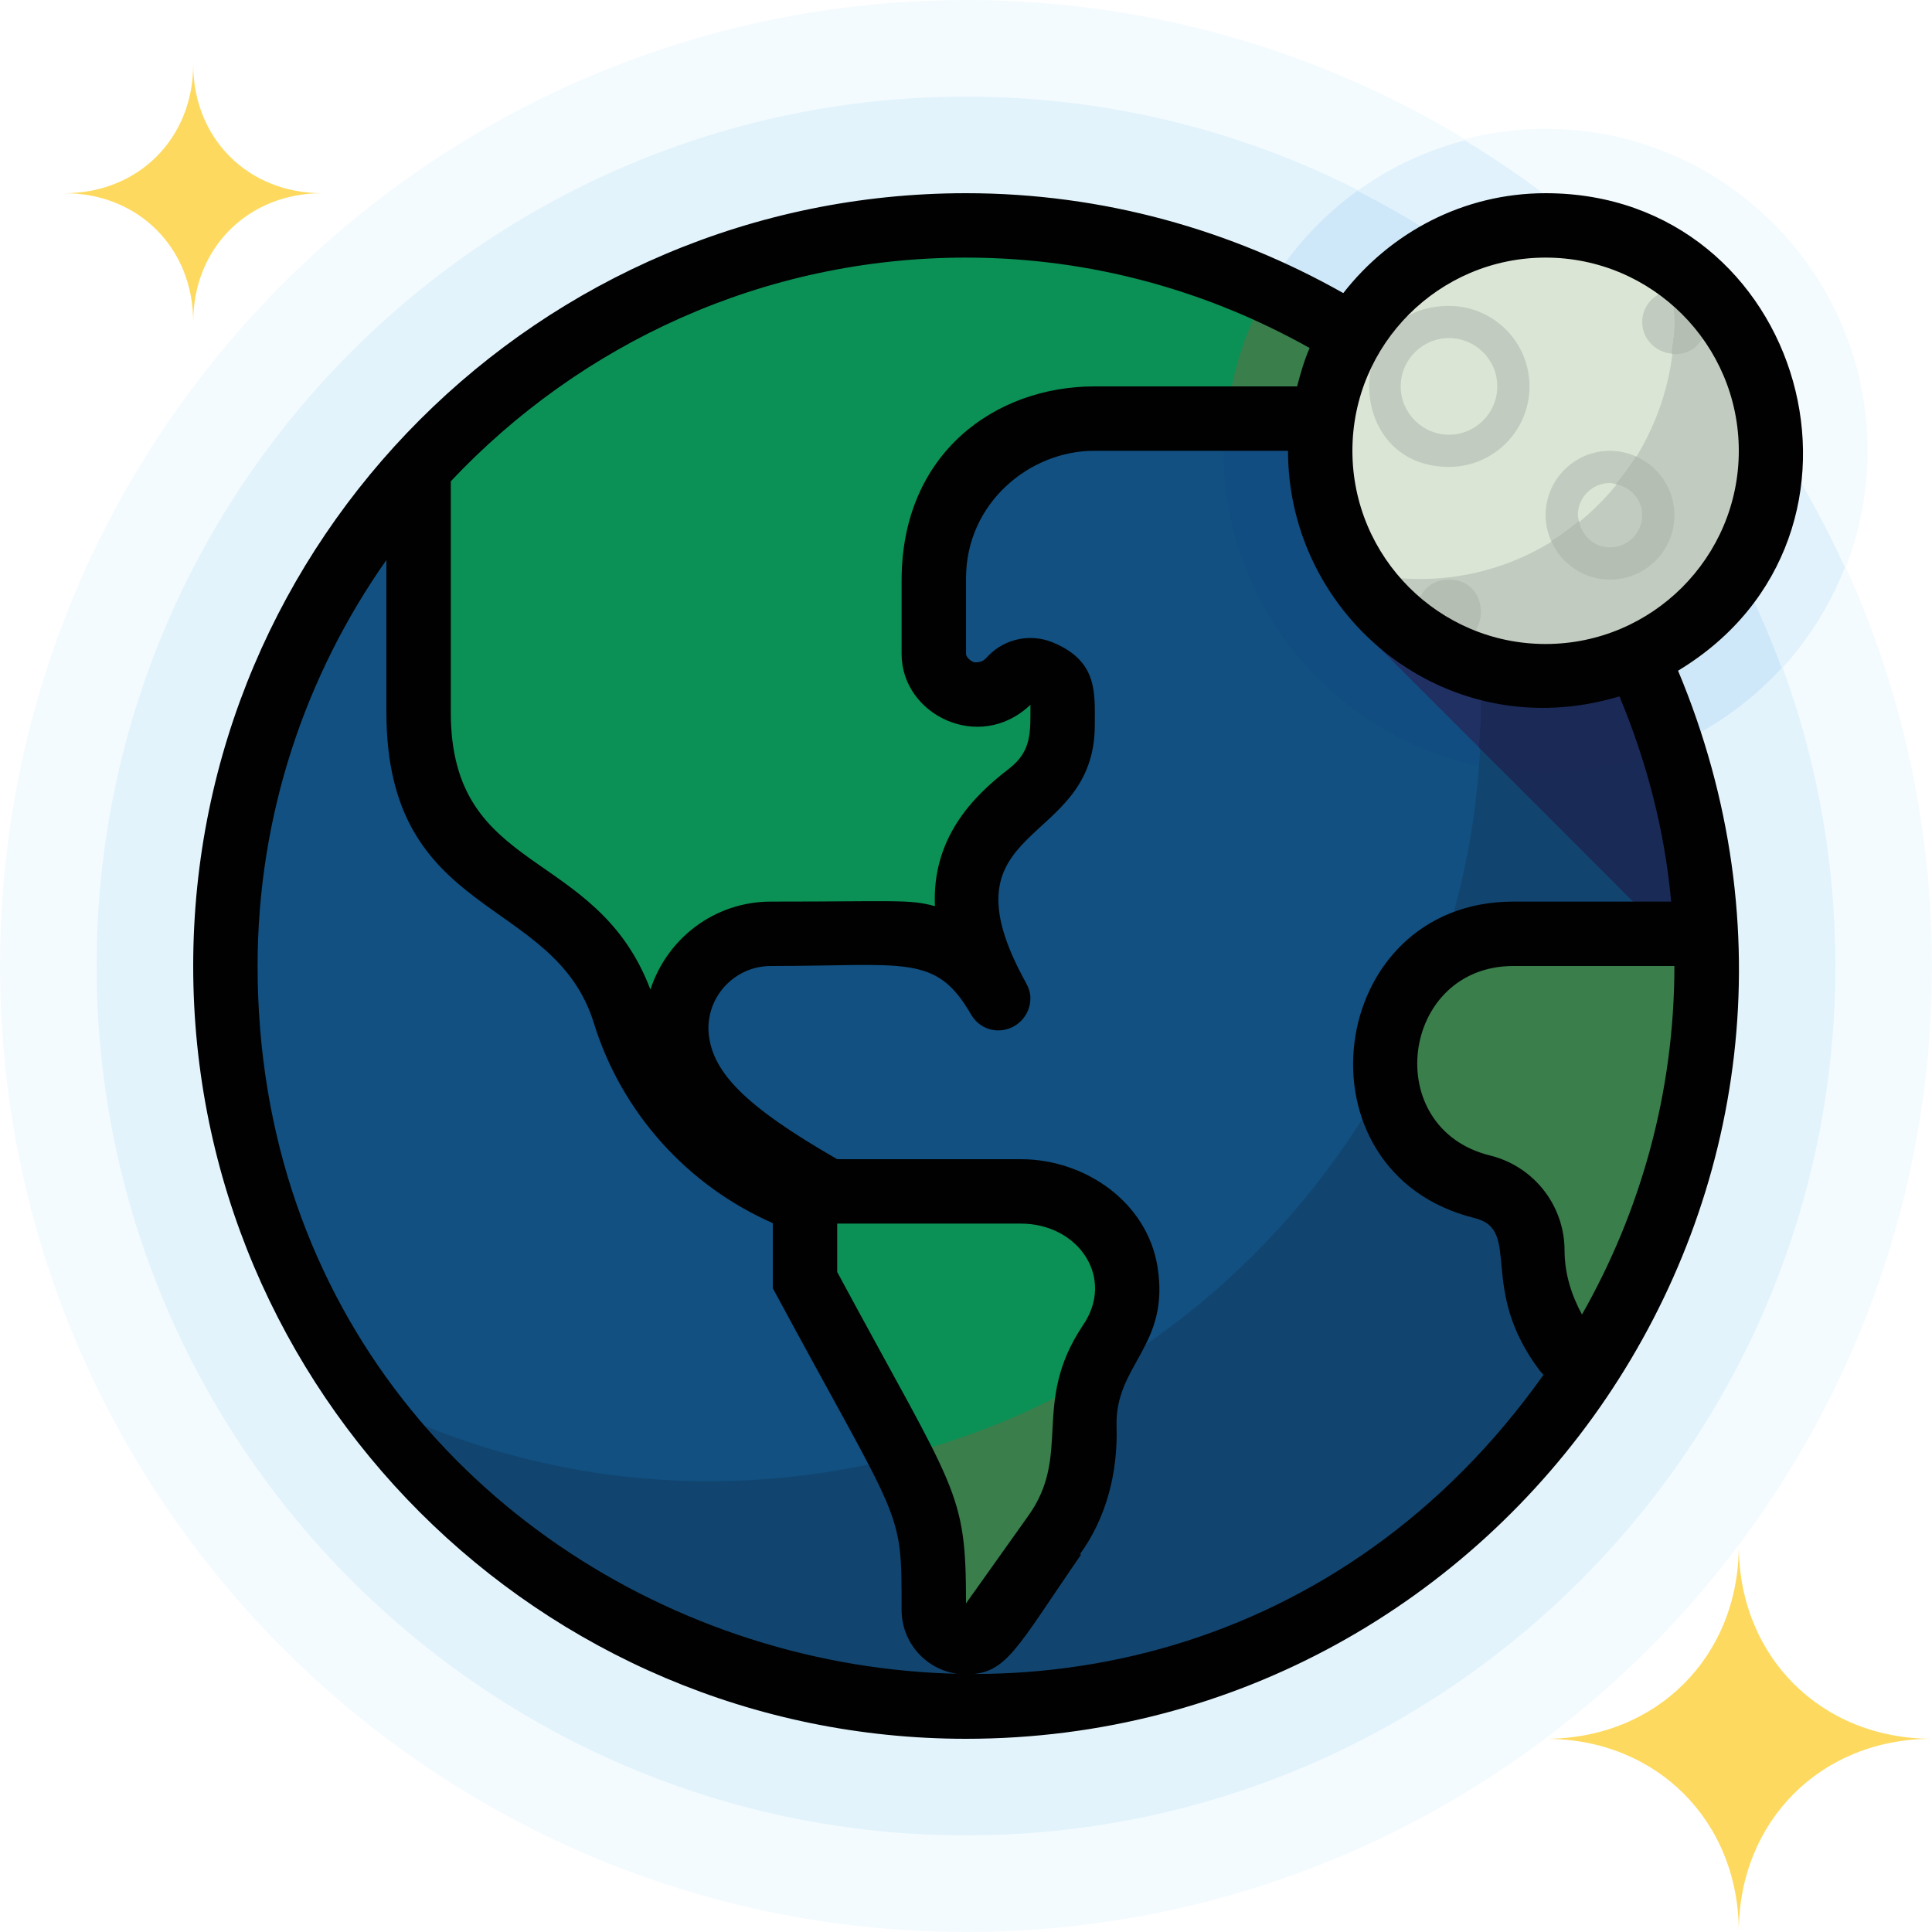 <?xml version="1.0" encoding="iso-8859-1"?>
<!-- Generator: Adobe Illustrator 19.0.0, SVG Export Plug-In . SVG Version: 6.00 Build 0)  -->
<svg version="1.1" id="Capa_1" xmlns="http://www.w3.org/2000/svg" xmlns:xlink="http://www.w3.org/1999/xlink" x="0px" y="0px"
	 viewBox="0 0 480 480" style="enable-background:new 0 0 480 480;" xml:space="preserve">
<g>
	<path style="fill:#F4FBFE;" d="M384,32c-44.112,0-80,35.888-80,80s35.888,80,80,80s80-35.888,80-80S428.112,32,384,32z"/>
	<path style="fill:#F4FBFE;" d="M240,0C107.664,0,0,107.664,0,240s107.664,240,240,240s240-107.664,240-240S372.336,0,240,0z"/>
</g>
<path style="fill:#E1F2FC;" d="M458.368,140.976c-20.12-44.176-53.216-81.112-94.44-106.112C329.56,43.832,304,74.856,304,112
	c0,44.112,35.888,80,80,80C417.864,192,446.712,170.768,458.368,140.976z"/>
<path style="fill:#E2F3FC;" d="M240,24C120.896,24,24,120.896,24,240s96.896,216,216,216s216-96.896,216-216S359.104,24,240,24z"/>
<path style="fill:#CFE8F9;" d="M442.656,165.976C423.744,114.376,385.8,72,337.232,47.384C317.192,61.944,304,85.392,304,112
	c0,44.112,35.888,80,80,80C407.248,192,428.024,181.864,442.656,165.976z"/>
<path style="fill:#115081;" d="M240,424c-101.456,0-184-82.536-184-184S138.544,56,240,56s184,82.536,184,184S341.456,424,240,424z"
	/>
<path style="fill:#114D80;" d="M415.72,185.368c-15.76-50.584-52.88-91.744-100.68-113.208C308.208,83.944,304,97.432,304,112
	c0,44.112,35.888,80,80,80C395.28,192,405.984,189.6,415.72,185.368z"/>
<g>
	<path style="fill:#FDDA5F;" d="M48,16c0,18.384-13.616,32-32,32c18.384,0,32,13.616,32,32c0-18.384,13.616-32,32-32
		C61.616,48,48,34.384,48,16z"/>
	<path style="fill:#FDDA5F;" d="M432,384c0,27.576-20.424,48-48,48c27.576,0,48,20.424,48,48c0-27.576,20.424-48,48-48
		C452.424,432,432,411.576,432,384z"/>
</g>
<path style="fill:#114570;" d="M347.808,91.208C360.608,116.824,368,145.544,368,176c0,105.6-86.4,192-192,192
	c-30.448,0-59.168-7.392-84.792-20.192C124.688,393.872,178.832,424,240,424C417.312,424,492.04,196.016,347.808,91.208z"/>
<path style="fill:#0B9156;" d="M423.592,232H376c-37.32,0-44.336,53.784-7.704,62.856c20.864,5.152,2.816,21.224,25.4,46.032
	C414.544,309.24,425.352,272.488,423.592,232z"/>
<path style="fill:#397E4B;" d="M393.696,340.896C414.544,309.24,425.36,272.488,423.6,232c-50.648,0-55.384-1.68-66.136,6.016
	c-3.576,10.392-7.888,20.448-13.12,29.96c1.632,12.896,10.968,23.664,23.96,26.88C389.16,300.008,371.112,316.08,393.696,340.896z"
	/>
<path style="fill:#0B9156;" d="M237.56,405.96c-11.184-3.56-0.008-18.336-12.016-40.496C195.664,310.008,200,322.696,200,304
	c0-10.536,8.704-8,53.608-8c21.744,0,33.384,21.392,21.952,37.928c-11.152,16.664-0.792,29.728-13.752,47.56
	C248.488,400.216,245.568,408.552,237.56,405.96z"/>
<path style="fill:#397E4B;" d="M261.816,381.496c11.104-15.28,4.832-24.728,9.952-39.456c-14.936,8.672-31.112,15.32-48.216,19.72
	c15.296,28.384,2.032,44.584,16.448,44.584C246.416,406.344,248.352,400.4,261.816,381.496z"/>
<path style="fill:#0B9156;" d="M240,56c-53.904,0-102.312,23.44-136,60.504v60.456c0,45.808,37.848,39.36,50.112,71.728
	c1.184,3.12,4.168,5.168,7.48,5.168c3.408,0,6.528-2.192,7.608-5.52C172.376,238.56,181.36,232,191.528,232
	c32.192,0,33.92-0.472,38.592,0.84c5.248,1.464,10.408-2.648,10.144-8.072c-0.472-10.504,4.216-18.952,15.232-27.392
	c8.512-6.52,8.504-14.264,8.504-22.264c0-6.92-8.32-10.688-13.528-5.792c-7.168,6.848-18.472,1.896-18.472-6.792v-18.336
	c0-27.76,20.064-40.192,39.936-40.192h92.392c0,0-12.336-6.016-12.336-10.432l-8-5.2C314.384,67.984,278.584,56,240,56z"/>
<path style="fill:#203062;" d="M338.68,156.928l85.216,85.216c0.584-47.616-16.968-90.84-46.416-124.016L338.68,156.928z"/>
<path style="fill:#1A2A56;" d="M423.888,242.144c0.584-47.616-16.968-90.84-46.416-124.016l-14.6,14.6
	C366.168,146.64,368,161.104,368,176c0,3.296-0.328,6.504-0.496,9.752L423.888,242.144z"/>
<path style="fill:#1C453B;" d="M413.752,232l10.168,10.168c0.096-7.704-0.008-2.976-0.328-10.168H413.752z"/>
<path style="fill:#397E4B;" d="M304.832,103.744h58.384c-14.232-12.888-30.552-23.44-48.256-31.432
	C309.504,81.768,306.024,92.368,304.832,103.744z"/>
<path style="fill:#1A2956;" d="M377.48,118.128l-14.6,14.6C366.168,146.64,368,161.104,368,176c0,3.296-0.328,6.504-0.496,9.752
	l5.096,5.096c3.752,0.544,7.496,1.152,11.4,1.152c11.2,0,21.848-2.352,31.536-6.528C407.64,160.312,394.592,137.408,377.48,118.128z
	"/>
<circle style="fill:#DAE5D5;" cx="384" cy="112" r="57.912"/>
<g>
	<path style="fill:#C1CBBF;" d="M413.08,62.184C414.776,67.872,416,73.752,416,80c0,41.376-39.52,73.72-81.816,61.08
		c29.992,51.248,107.728,29.488,107.728-29.08C441.912,90.664,430.248,72.232,413.08,62.184z"/>
	<path style="fill:#C1CBBF;" d="M360,116c-26.424,0-26.448-40,0-40c11.032,0,20,8.968,20,20S371.032,116,360,116z M360,84
		c-6.608,0-12,5.384-12,12s5.392,12,12,12s12-5.384,12-12S366.608,84,360,84z"/>
	<path style="fill:#C1CBBF;" d="M415.128,72.176C411.136,72.632,408,75.888,408,80c0,4.136,3.184,7.424,7.208,7.84
		c0.32-2.6,0.792-5.152,0.792-7.84S415.464,74.776,415.128,72.176z"/>
</g>
<path style="fill:#B4BEB3;" d="M415.128,72.176C415.464,74.776,416,77.312,416,80s-0.472,5.24-0.792,7.84
	C415.48,87.872,415.72,88,416,88C426.992,88,426.416,70.848,415.128,72.176z"/>
<path style="fill:#C1CBBF;" d="M392,128c0-4.416,3.592-8,8-8c0.48,0,0.904,0.192,1.36,0.272c1.808-2.208,3.52-4.464,5.016-6.912
	c-1.952-0.856-4.104-1.36-6.376-1.36c-8.832,0-16,7.176-16,16c0,2.272,0.504,4.416,1.368,6.384c2.44-1.504,4.696-3.216,6.912-5.016
	C392.192,128.904,392,128.48,392,128z"/>
<g>
	<path style="fill:#B4BEB3;" d="M400,144c8.832,0,16-7.176,16-16c0-6.544-3.968-12.16-9.616-14.632
		c-1.504,2.44-3.216,4.696-5.016,6.912c3.728,0.664,6.632,3.792,6.632,7.72c0,4.416-3.592,8-8,8c-3.928,0-7.056-2.896-7.72-6.64
		c-2.208,1.808-4.464,3.52-6.912,5.016C387.84,140.024,393.448,144,400,144z"/>
	<path style="fill:#B4BEB3;" d="M360,144c-10.568,0-10.584,16,0,16C370.568,160,370.584,144,360,144z"/>
</g>
<path style="fill:#010101;" d="M384,48c-20.504,0-38.552,9.816-50.264,24.816C305.976,57.144,274.088,48,240,48
	C134.128,48,48,134.128,48,240s86.128,192,192,192c134.752,0,230.488-137.32,176.912-265.368C472.608,132.992,448.328,48,384,48z
	 M384,64c26.464,0,48,21.536,48,48s-21.536,48-48,48s-48-21.536-48-48S357.536,64,384,64z M112,119.576
	C144.12,85.456,189.552,64,240,64c31.024,0,60.064,8.272,85.376,22.456c-1.328,3.048-2.264,6.28-3.112,9.544h-50.336
	C247.32,96,224,112.568,224,144.184v18.336c0,15.08,19.384,24.64,32,12.584c0,6.664,0.416,11.496-5.376,15.928
	c-9.04,6.928-19.112,17.28-18.344,34.104c-6.336-1.768-9.776-1.136-40.752-1.136c-13.936,0-25.784,9.08-29.936,21.856
	C148.112,210.176,112,217.832,112,176.96V119.576z M393.04,326.592c-2.592-4.8-4.328-10.104-4.328-15.96
	c-0.04-11.184-7.656-20.872-18.512-23.552C342.752,280.296,348.024,240,376,240h40C416,271.488,407.584,300.992,393.04,326.592z
	 M415.192,224H376c-46.848,0-55.264,67.336-9.648,78.624c11.952,2.952,0.6,17.304,16.24,37.968l0.888,0.976
	C284.248,481.336,64,410.712,64,240c0-37.528,11.904-72.28,32-100.872v37.832c0,51.704,41.648,45.216,51.536,77.208
	c6.888,22.296,23.312,40.432,44.464,49.712v16.176c32.256,59.864,32,54.056,32,79.936c0,8.832,7.16,16,16,16
	c10.112,0,12.384-6.296,28.616-29.784l-0.336-0.024c6.608-9.104,9.472-20.304,9.128-31.808
	c-0.464-15.424,13.392-19.904,10.152-39.76C284.96,298.744,269.712,288,253.616,288c-24.104,0-20.904,0-45.616,0
	c-22.92-13.184-31.728-21.904-32-32.472c0-8.576,6.952-15.528,15.528-15.528c33.52,0,40.96-3.12,49.72,12.032
	c1.36,2.352,3.84,3.968,6.752,3.968c4.416,0,8-3.584,8-8c0-1.408-0.464-2.664-1.104-3.824C232.56,203.832,272,211.184,272,180.128
	c0-8,0.8-15.864-10.416-20.512c-5.456-2.256-11.728-1.008-15.896,3.16c-0.904,0.904-1.344,1.784-3.4,1.784
	c-0.872,0-2.28-1.296-2.28-2.04v-18.84C240,124.992,255.8,112,271.824,112H320c0,41.344,39.504,73.912,82.352,61.008
	C409.016,188.976,413.56,206.04,415.192,224z M208,316.024V304h45.616c14.352,0,23.576,13.536,15.368,25.368
	c-12.896,19.336-2.464,32.04-13.648,47.432l-15.328,21.552C239.976,370.136,237.744,371.232,208,316.024z"/>
<g>
</g>
<g>
</g>
<g>
</g>
<g>
</g>
<g>
</g>
<g>
</g>
<g>
</g>
<g>
</g>
<g>
</g>
<g>
</g>
<g>
</g>
<g>
</g>
<g>
</g>
<g>
</g>
<g>
</g>
</svg>
